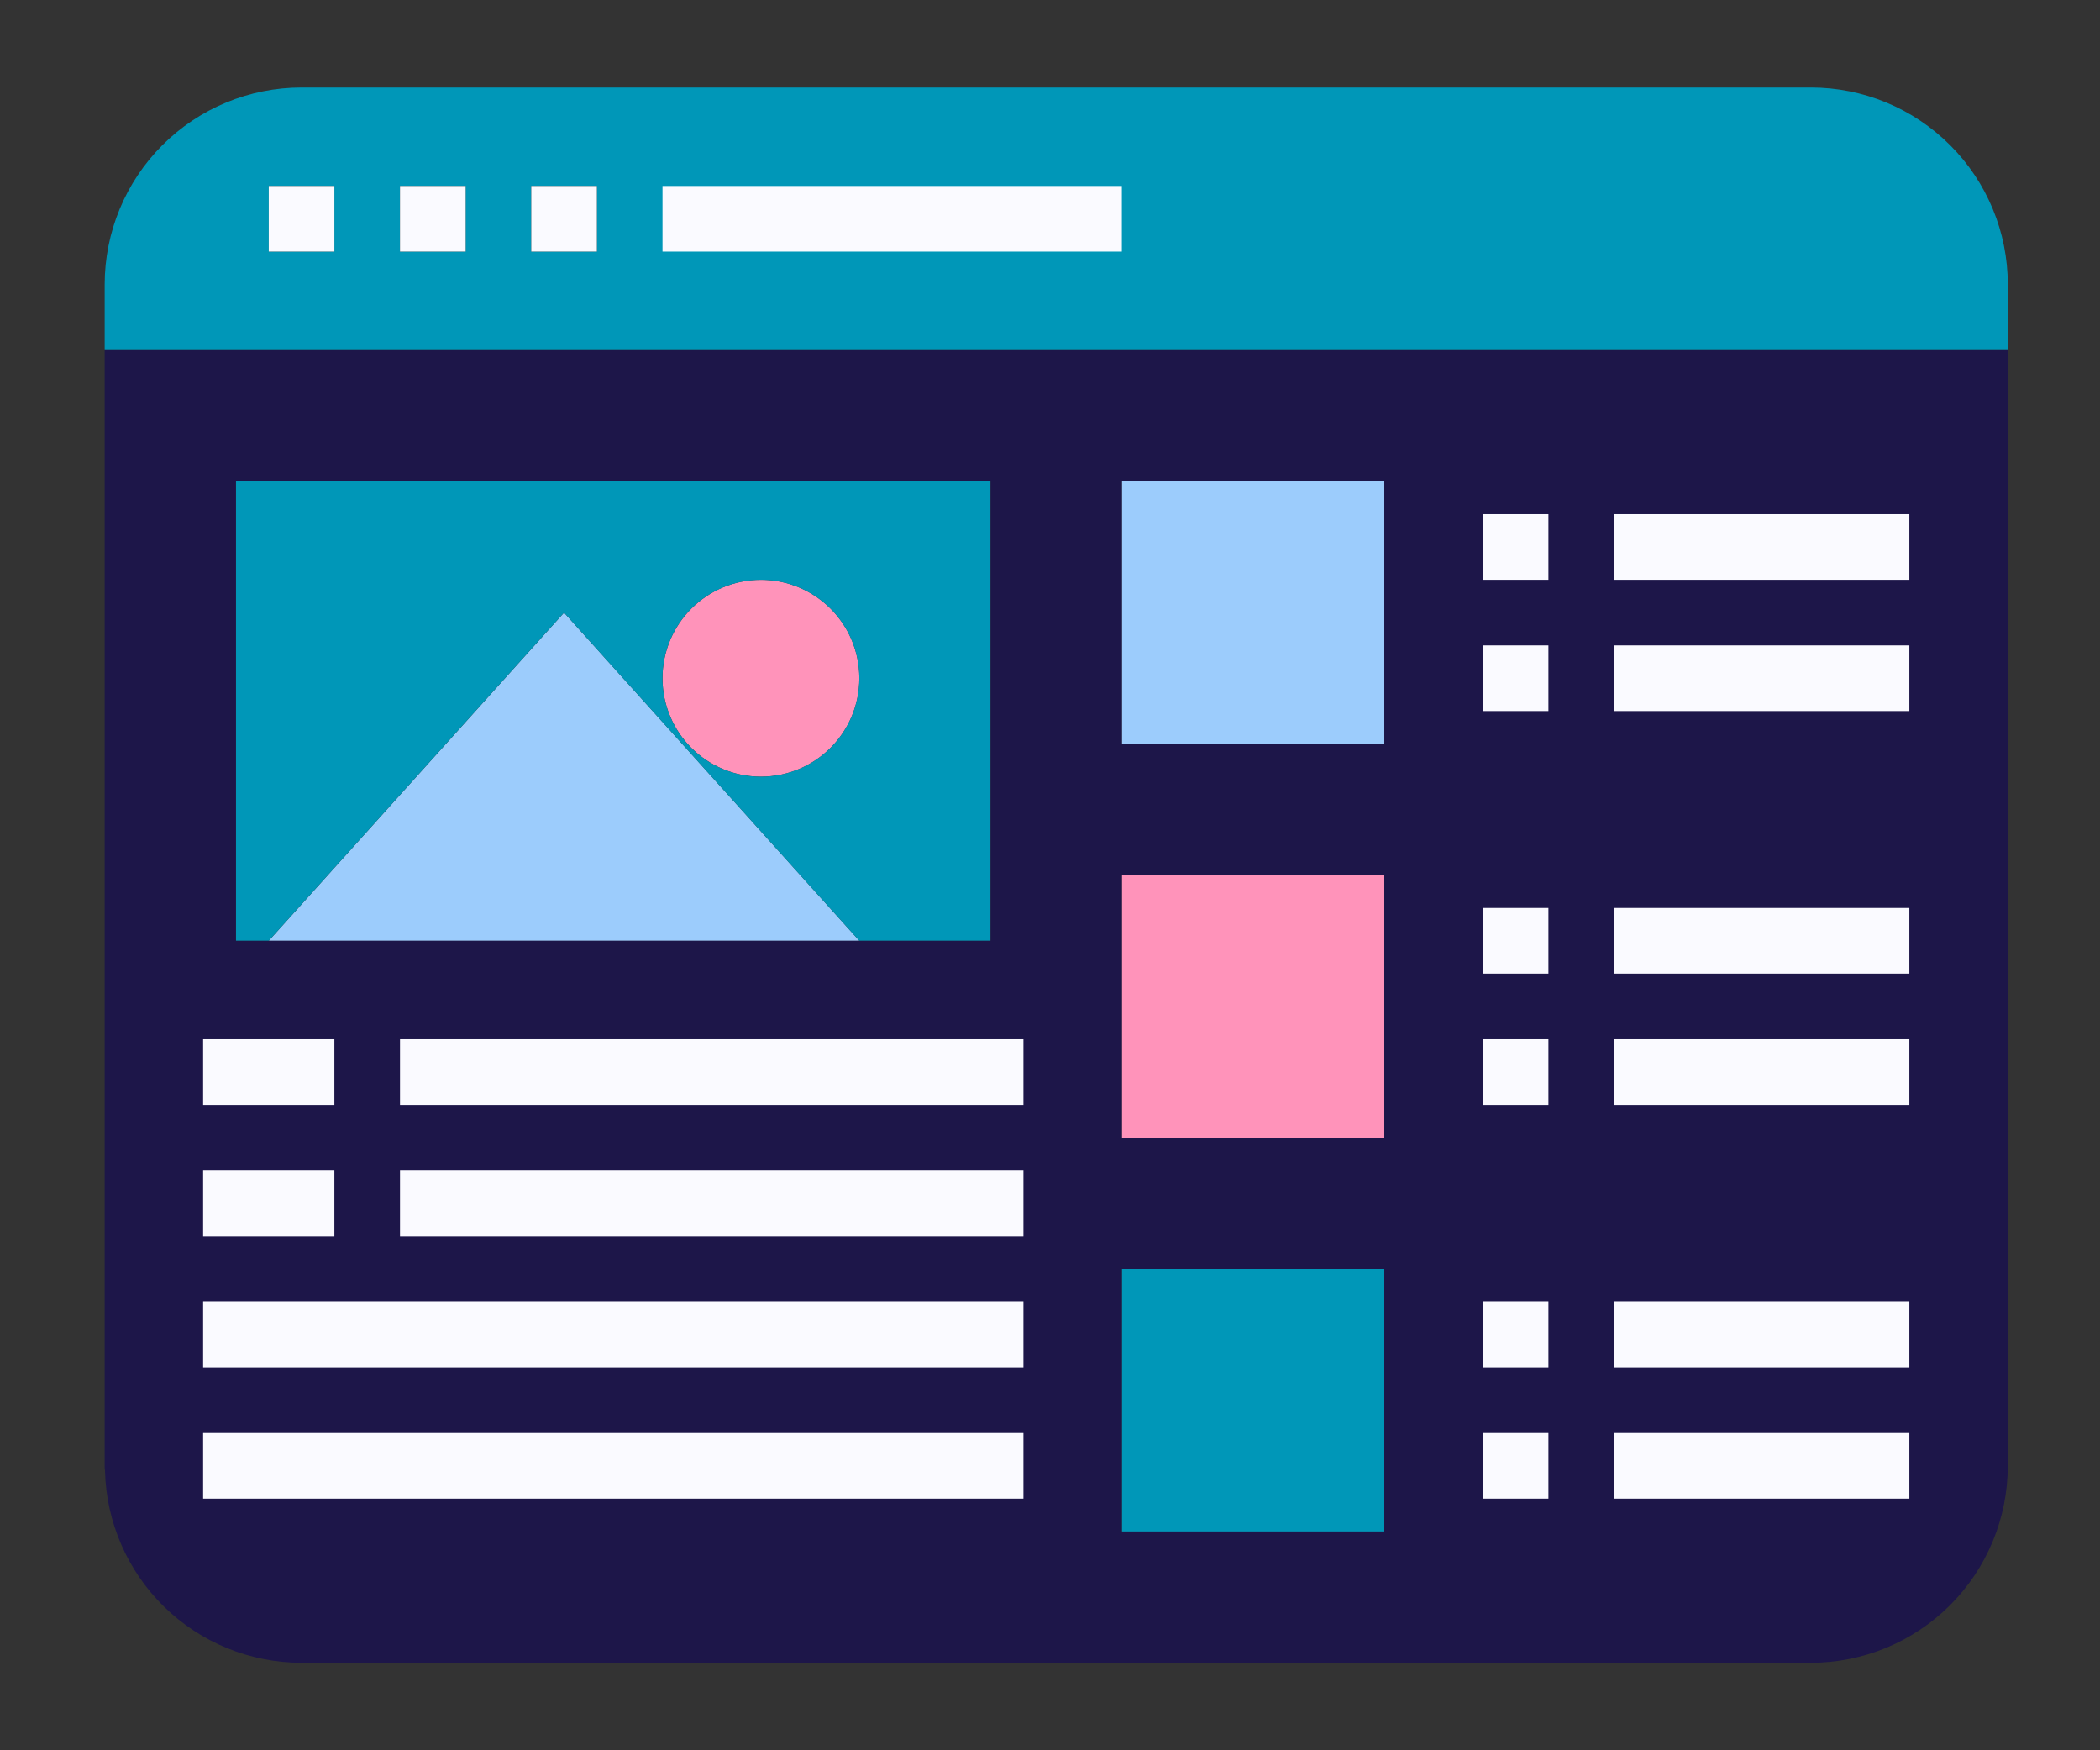 <svg width="120" height="100" viewBox="0 0 120 100" fill="none" xmlns="http://www.w3.org/2000/svg">
<rect x="0" y="0" width="120" height="100" fill="#333333" stroke="none"/>
<g clip-path="url(#clip0_369_870)">
<g clip-path="url(#clip1_369_870)">
<path d="M79.105 76.25V87.5H64.106V72.5H79.105V76.25Z" fill="#0097B8"/>
<path d="M79.105 61.25V65H64.106V50H79.105V61.25Z" fill="#FF93BA"/>
<path d="M64.107 27.5H79.107V42.5H64.107V27.5ZM32.232 35L49.107 53.75H15.357L32.232 35Z" fill="#9CCCFC"/>
<path d="M43.482 44.375C46.589 44.375 49.107 41.856 49.107 38.75C49.107 35.643 46.589 33.125 43.482 33.125C40.376 33.125 37.857 35.643 37.857 38.75C37.857 41.856 40.376 44.375 43.482 44.375Z" fill="#FF93BA"/>
<path d="M37.855 38.75C37.855 39.862 38.185 40.95 38.803 41.875C39.421 42.8 40.3 43.521 41.328 43.947C42.356 44.373 43.487 44.484 44.578 44.267C45.669 44.05 46.671 43.514 47.458 42.727C48.244 41.941 48.78 40.938 48.997 39.847C49.214 38.756 49.103 37.625 48.677 36.597C48.251 35.569 47.53 34.691 46.605 34.073C45.68 33.455 44.593 33.125 43.48 33.125C41.989 33.125 40.558 33.718 39.503 34.773C38.448 35.827 37.855 37.258 37.855 38.75ZM49.105 53.75L32.23 35L15.355 53.75H13.48V27.5H56.605V53.75H49.105Z" fill="#0097B8"/>
<path d="M5.981 20.002V83.752C5.978 83.846 5.984 83.94 6 84.033C6.07 86.966 7.283 89.755 9.382 91.804C11.481 93.854 14.298 95.001 17.231 95.001H103.48C106.464 95.001 109.325 93.816 111.435 91.707C113.545 89.597 114.73 86.735 114.73 83.752V20.002H5.981ZM64.106 27.502H79.106V42.502H64.106V27.502ZM64.106 50.002H79.106V65.002H64.106V50.002ZM13.481 27.502H56.606V53.752H13.481V27.502ZM79.106 87.501H64.106V72.502H79.106V87.501Z" fill="#1D1649"/>
<path d="M30.357 10.625V14.375H34.107V10.625H30.357ZM22.857 14.375H26.607V10.625H22.857V14.375ZM5.982 16.25C5.982 13.266 7.168 10.405 9.277 8.295C11.387 6.185 14.249 5 17.232 5H103.481C106.465 5 109.326 6.185 111.436 8.295C113.546 10.405 114.731 13.266 114.731 16.25V20H5.982V16.25ZM19.107 10.625H15.357V14.375H19.107V10.625Z" fill="#0097B8"/>
<path d="M30.357 10.625H34.107V14.375H30.357V10.625ZM22.857 10.625H26.607V14.375H22.857V10.625ZM15.357 10.625H19.107V14.375H15.357V10.625ZM37.857 10.625H64.107V14.375H37.857V10.625ZM11.607 59.375H19.107V63.125H11.607V59.375ZM22.857 59.375H58.482V63.125H22.857V59.375ZM84.732 29.375H88.482V33.125H84.732V29.375ZM92.232 29.375H109.106V33.125H92.232V29.375ZM84.732 36.875H88.482V40.625H84.732V36.875ZM92.232 36.875H109.106V40.625H92.232V36.875ZM84.732 51.875H88.482V55.625H84.732V51.875ZM92.232 51.875H109.106V55.625H92.232V51.875ZM84.732 59.375H88.482V63.125H84.732V59.375ZM92.232 59.375H109.106V63.125H92.232V59.375ZM84.732 74.375H88.482V78.125H84.732V74.375ZM92.232 74.375H109.106V78.125H92.232V74.375ZM84.732 81.874H88.482V85.624H84.732V81.874ZM92.232 81.874H109.106V85.624H92.232V81.874ZM11.607 66.875H19.107V70.625H11.607V66.875ZM22.857 66.875H58.482V70.625H22.857V66.875ZM11.607 74.375H58.482V78.125H11.607V74.375ZM11.607 81.874H58.482V85.624H11.607V81.874Z" fill="#FAFAFF"/>
</g>
</g>
<defs>
<clipPath id="clip0_369_870">
<rect width="119" height="100" fill="white" transform="translate(0.98)"/>
</clipPath>
<clipPath id="clip1_369_870">
<rect width="119" height="100" fill="white" transform="translate(0.98)"/>
</clipPath>
</defs>
</svg>
